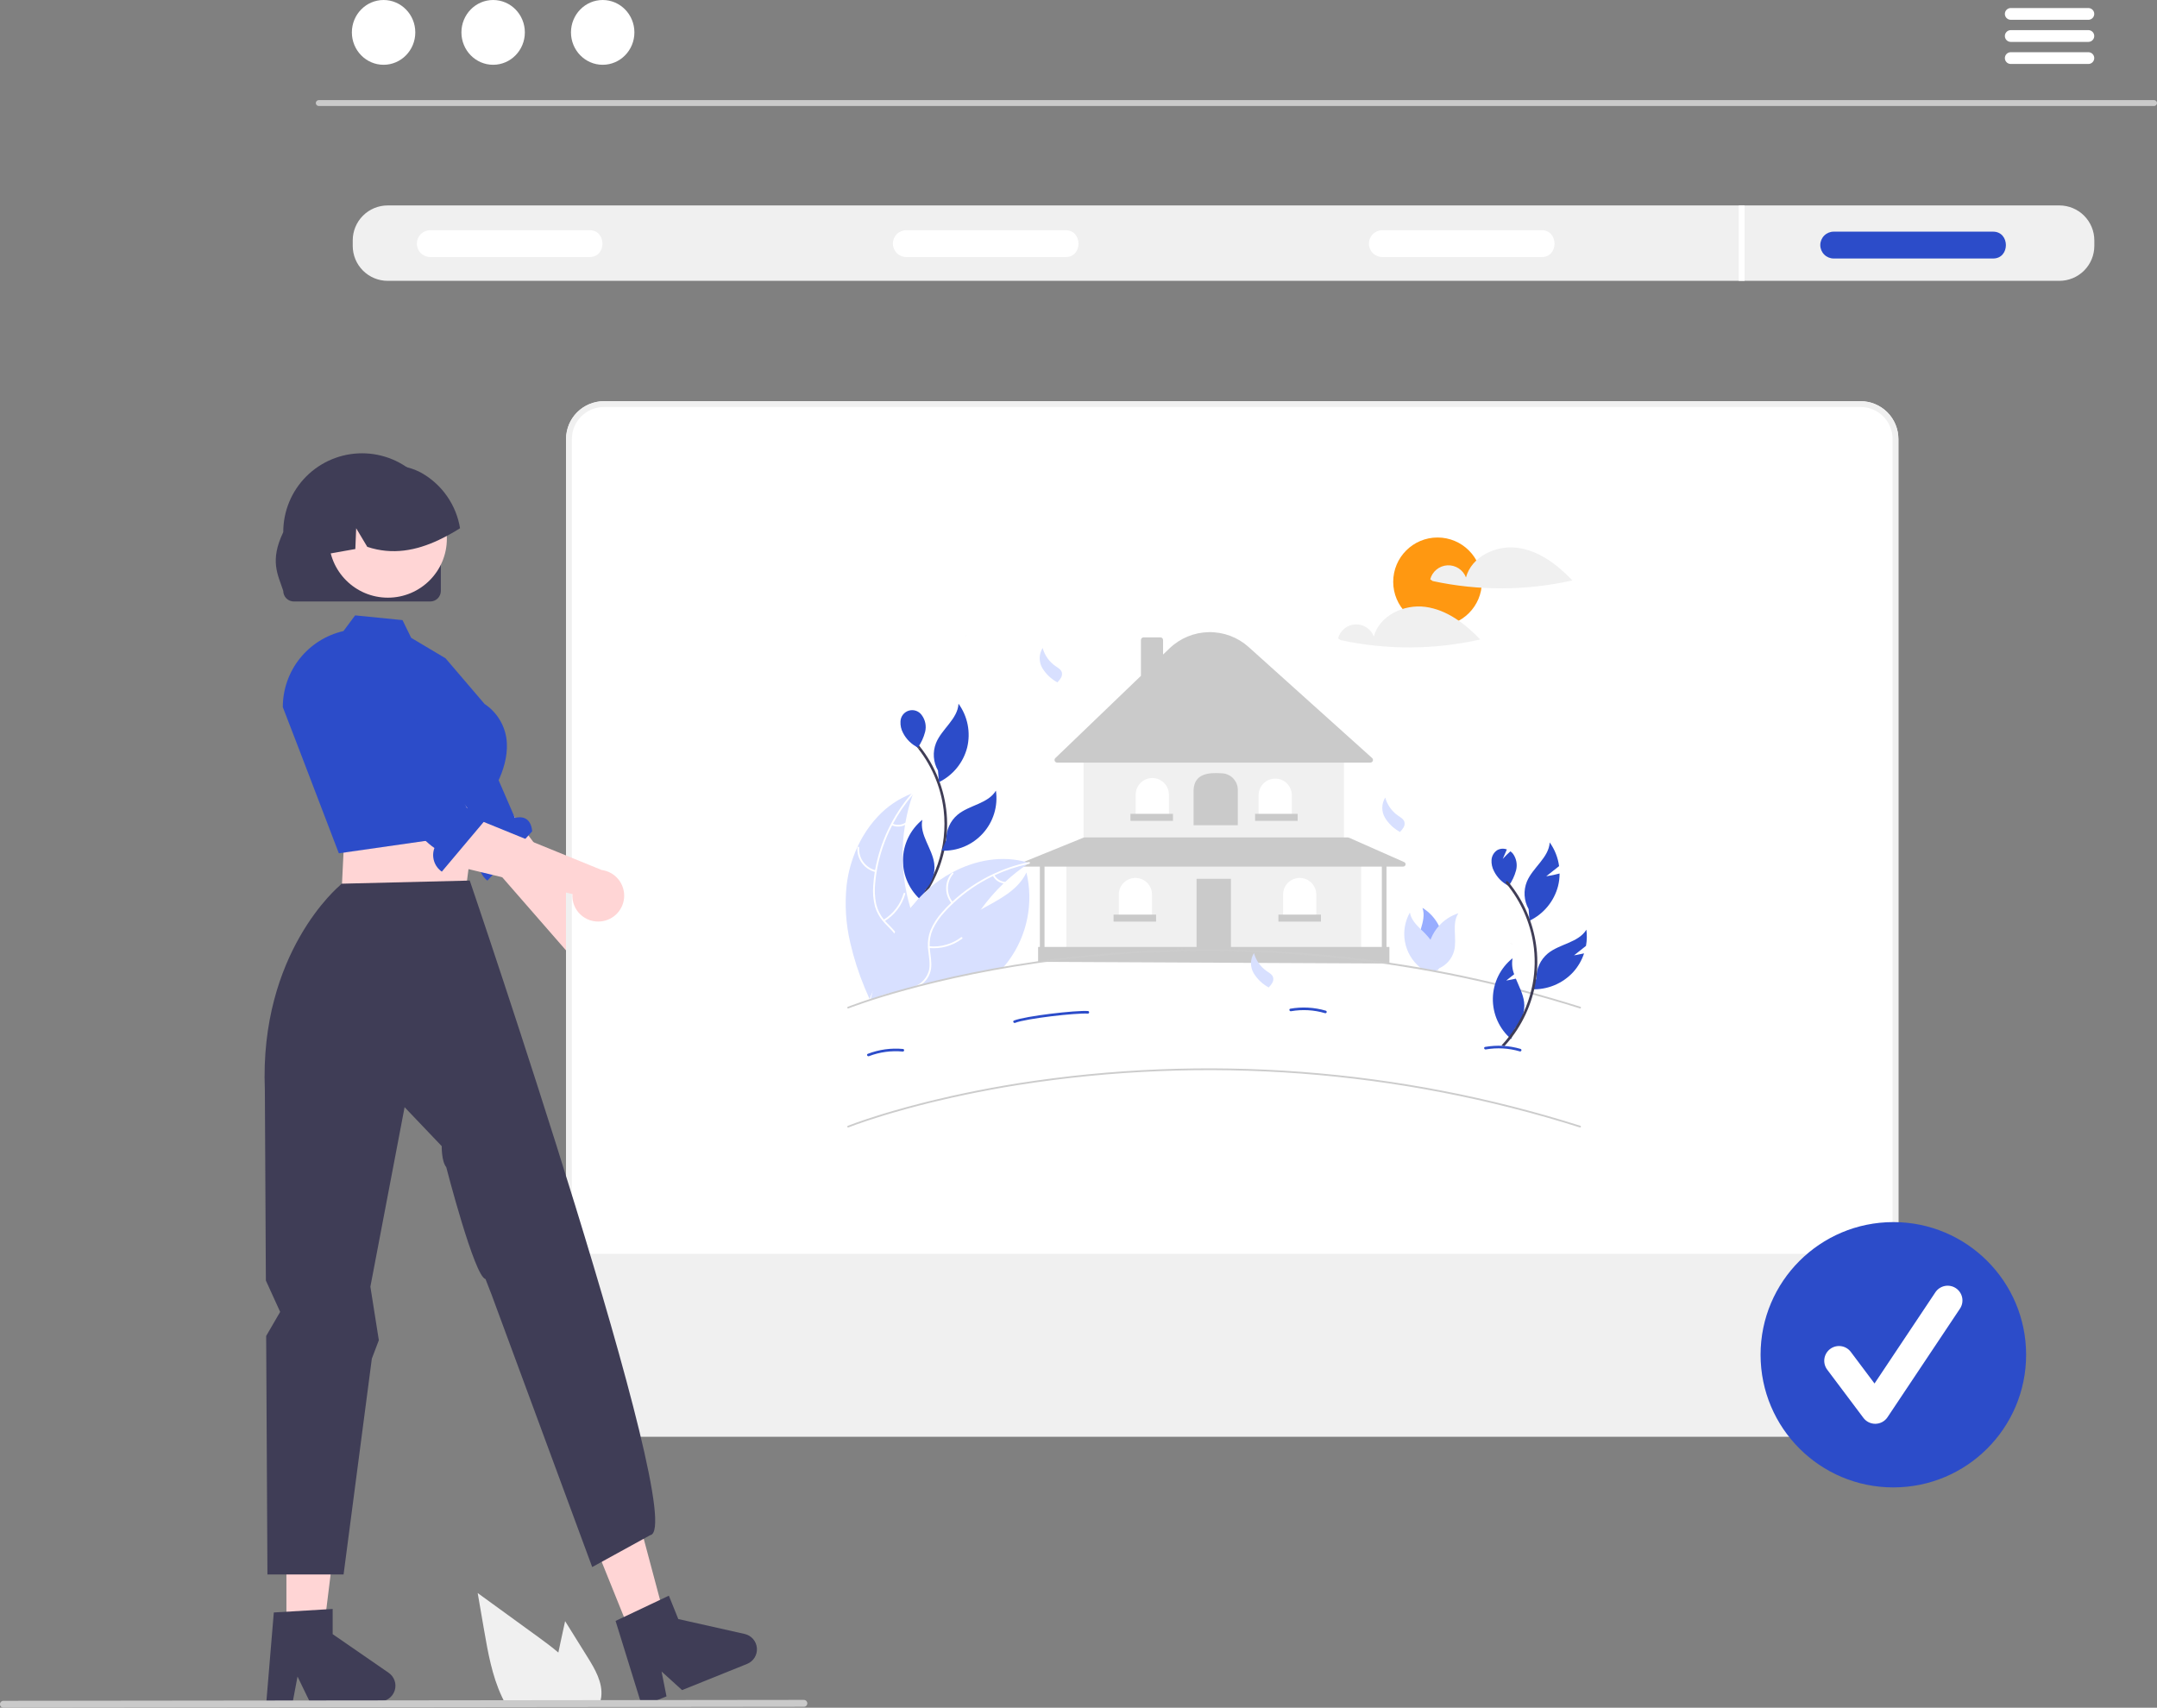 <svg width="639" height="506" viewBox="0 0 639 506" fill="none" xmlns="http://www.w3.org/2000/svg">
<rect x="0" y="0" width="639" height="506" fill="#808080" stroke="none"/>
<g clip-path="url(#clip0_718_7927)">
<path d="M638.146 31.41H94.412C94.183 31.405 93.966 31.311 93.806 31.148C93.647 30.985 93.558 30.766 93.558 30.538C93.558 30.309 93.647 30.09 93.806 29.927C93.966 29.764 94.183 29.67 94.412 29.665H638.146C638.374 29.67 638.591 29.764 638.751 29.927C638.911 30.09 639 30.309 639 30.538C639 30.766 638.911 30.985 638.751 31.148C638.591 31.311 638.374 31.405 638.146 31.41Z" fill="#CACACA"/>
<path d="M113.635 19.195C118.823 19.195 123.029 14.898 123.029 9.598C123.029 4.297 118.823 0 113.635 0C108.446 0 104.24 4.297 104.24 9.598C104.24 14.898 108.446 19.195 113.635 19.195Z" fill="white"/>
<path d="M146.089 19.195C151.278 19.195 155.484 14.898 155.484 9.598C155.484 4.297 151.278 0 146.089 0C140.9 0 136.694 4.297 136.694 9.598C136.694 14.898 140.9 19.195 146.089 19.195Z" fill="white"/>
<path d="M178.543 19.195C183.732 19.195 187.938 14.898 187.938 9.598C187.938 4.297 183.732 0 178.543 0C173.355 0 169.149 4.297 169.149 9.598C169.149 14.898 173.355 19.195 178.543 19.195Z" fill="white"/>
<path d="M618.698 2.379H595.644C595.187 2.388 594.752 2.576 594.432 2.902C594.112 3.228 593.932 3.667 593.932 4.123C593.932 4.58 594.112 5.019 594.432 5.345C594.752 5.671 595.187 5.859 595.644 5.868H618.698C619.155 5.859 619.59 5.671 619.91 5.345C620.23 5.019 620.409 4.58 620.409 4.123C620.409 3.667 620.23 3.228 619.91 2.902C619.59 2.576 619.155 2.388 618.698 2.379Z" fill="white"/>
<path d="M618.698 8.927H595.644C595.187 8.936 594.752 9.124 594.432 9.45C594.112 9.776 593.932 10.214 593.932 10.671C593.932 11.128 594.112 11.566 594.432 11.893C594.752 12.219 595.187 12.407 595.644 12.416H618.698C619.155 12.407 619.59 12.219 619.91 11.893C620.23 11.566 620.409 11.128 620.409 10.671C620.409 10.214 620.23 9.776 619.91 9.45C619.59 9.124 619.155 8.936 618.698 8.927Z" fill="white"/>
<path d="M618.698 15.467H595.644C595.187 15.476 594.752 15.664 594.432 15.99C594.112 16.316 593.932 16.755 593.932 17.211C593.932 17.668 594.112 18.107 594.432 18.433C594.752 18.759 595.187 18.947 595.644 18.956H618.698C619.155 18.947 619.59 18.759 619.91 18.433C620.23 18.107 620.409 17.668 620.409 17.211C620.409 16.755 620.23 16.316 619.91 15.99C619.59 15.664 619.155 15.476 618.698 15.467Z" fill="white"/>
<path d="M610.089 60.871H114.838C112.096 60.875 109.467 61.966 107.528 63.903C105.589 65.841 104.498 68.468 104.494 71.209V72.876C104.498 75.616 105.589 78.243 107.528 80.181C109.467 82.119 112.096 83.21 114.838 83.214H610.089C612.831 83.21 615.46 82.119 617.399 80.181C619.338 78.243 620.429 75.616 620.433 72.876V71.209C620.429 68.468 619.338 65.841 617.399 63.903C615.46 61.966 612.831 60.875 610.089 60.871Z" fill="#F0F0F0"/>
<path d="M174.606 76.167H127.464C126.409 76.165 125.398 75.746 124.653 75C123.907 74.254 123.489 73.243 123.489 72.189C123.489 71.135 123.907 70.124 124.653 69.378C125.398 68.632 126.409 68.212 127.464 68.21H174.606C179.74 68.139 179.791 76.239 174.606 76.167Z" fill="white"/>
<path d="M315.629 76.167H268.487C267.432 76.165 266.421 75.746 265.676 75C264.931 74.254 264.512 73.243 264.512 72.189C264.512 71.135 264.931 70.124 265.676 69.378C266.421 68.632 267.432 68.212 268.487 68.21H315.629C320.763 68.139 320.814 76.239 315.629 76.167Z" fill="white"/>
<path d="M456.653 76.167H409.511C408.456 76.165 407.445 75.746 406.7 75C405.954 74.254 405.536 73.243 405.536 72.189C405.536 71.135 405.954 70.124 406.7 69.378C407.445 68.632 408.456 68.212 409.511 68.21H456.653C461.787 68.139 461.838 76.239 456.653 76.167Z" fill="white"/>
<path d="M590.367 76.597H543.225C542.17 76.595 541.159 76.175 540.414 75.429C539.669 74.683 539.25 73.672 539.25 72.618C539.25 71.564 539.669 70.553 540.414 69.807C541.159 69.061 542.17 68.642 543.225 68.64H590.367C595.501 68.569 595.552 76.669 590.367 76.597Z" fill="#2C4CC9"/>
<path d="M516.815 60.871H515.096V83.214H516.815V60.871Z" fill="white"/>
<path d="M177.603 292.052C176.491 292.132 175.374 291.967 174.331 291.569C173.289 291.171 172.347 290.55 171.571 289.749C170.795 288.947 170.204 287.986 169.84 286.932C169.476 285.878 169.348 284.757 169.465 283.648L123.794 231.276L137.971 222.65L178.406 276.843C180.257 277.162 181.927 278.148 183.099 279.616C184.271 281.083 184.863 282.929 184.765 284.803C184.666 286.678 183.882 288.451 182.562 289.787C181.242 291.123 179.478 291.929 177.603 292.052H177.603Z" fill="#FFD5D5"/>
<path d="M110.123 208.995C110.123 208.995 106.544 210.851 111.903 217.499C116.193 222.822 134.775 248.287 142.476 253.838C141.964 255.066 141.875 256.429 142.224 257.713C142.572 258.996 143.338 260.127 144.401 260.928L157.662 246.322C157.229 241.875 154.244 241.918 152.542 242.35L147.666 231.071L129.696 201.852L112.686 207.608L110.123 208.995Z" fill="#2C4CC9"/>
<path d="M551.185 425.655H178.901C175.93 425.652 173.082 424.471 170.982 422.372C168.881 420.273 167.7 417.427 167.696 414.458V130.073C167.7 127.104 168.881 124.258 170.982 122.159C173.083 120.06 175.931 118.879 178.901 118.876H551.185C554.156 118.879 557.004 120.06 559.105 122.159C561.205 124.258 562.387 127.104 562.39 130.073V414.458C562.387 417.426 561.205 420.273 559.105 422.372C557.004 424.471 554.156 425.652 551.185 425.655Z" fill="white"/>
<path d="M551.185 425.655H178.901C175.93 425.652 173.082 424.471 170.982 422.372C168.881 420.273 167.7 417.427 167.696 414.458V130.073C167.7 127.104 168.881 124.258 170.982 122.159C173.083 120.06 175.931 118.879 178.901 118.876H551.185C554.156 118.879 557.004 120.06 559.105 122.159C561.205 124.258 562.387 127.104 562.39 130.073V414.458C562.387 417.426 561.205 420.273 559.105 422.372C557.004 424.471 554.156 425.652 551.185 425.655ZM178.901 120.595C176.386 120.597 173.976 121.597 172.197 123.374C170.419 125.151 169.419 127.56 169.416 130.073V414.458C169.419 416.971 170.419 419.38 172.197 421.157C173.976 422.934 176.386 423.934 178.901 423.936H551.185C553.7 423.934 556.111 422.934 557.889 421.157C559.667 419.38 560.667 416.971 560.67 414.458V130.073C560.667 127.56 559.667 125.151 557.889 123.374C556.111 121.597 553.7 120.597 551.185 120.595H178.901Z" fill="#F0F0F0"/>
<path d="M286.35 188.257L285.42 189.012C285.734 188.748 286.061 188.5 286.397 188.265L286.35 188.257Z" fill="#F2F2F2"/>
<path d="M298.822 284.637C298.251 285.407 297.644 286.15 297.001 286.861C291.404 287.806 286.212 288.827 281.456 289.866C280.08 290.165 278.743 290.467 277.443 290.769L277.473 290.676C277.038 287.31 277.52 283.89 278.869 280.775C278.952 280.584 279.038 280.393 279.127 280.204C280.012 278.302 281.216 276.564 282.685 275.065C285.039 272.851 287.695 270.98 290.574 269.509C295.93 266.528 301.513 263.894 304.077 258.521C305.143 262.995 305.225 267.647 304.317 272.156C303.41 276.664 301.535 280.923 298.822 284.637Z" fill="#D8E0FF"/>
<path d="M403.231 255.042H315.906V280.929H403.231V255.042Z" fill="#F0F0F0"/>
<path d="M364.66 260.392H354.478V280.928H364.66V260.392Z" fill="#CACACA"/>
<path d="M398.14 224.496H320.997V248.312H398.14V224.496Z" fill="#F0F0F0"/>
<path d="M405.961 225.962H313.176C313.021 225.962 312.87 225.916 312.742 225.829C312.613 225.743 312.514 225.62 312.456 225.476C312.398 225.332 312.385 225.174 312.417 225.023C312.45 224.872 312.527 224.733 312.638 224.626L337.996 200.251V189.635C337.997 189.429 338.078 189.231 338.224 189.086C338.37 188.94 338.567 188.858 338.773 188.858H343.778C343.984 188.858 344.181 188.94 344.327 189.086C344.472 189.231 344.554 189.429 344.554 189.635V193.948L346.47 192.107C349.604 189.094 353.762 187.379 358.109 187.307C362.456 187.235 366.669 188.81 369.902 191.717L406.48 224.608C406.597 224.713 406.679 224.851 406.716 225.004C406.753 225.157 406.742 225.317 406.686 225.464C406.63 225.61 406.53 225.737 406.401 225.826C406.271 225.915 406.118 225.962 405.961 225.962V225.962Z" fill="#CACACA"/>
<path d="M341.361 230.536C342.007 230.536 342.647 230.663 343.244 230.911C343.84 231.158 344.383 231.52 344.839 231.977C345.296 232.433 345.658 232.976 345.905 233.572C346.153 234.169 346.28 234.809 346.28 235.455V242.099H336.443V235.455C336.443 234.809 336.57 234.169 336.817 233.572C337.064 232.976 337.427 232.433 337.883 231.977C338.34 231.52 338.882 231.158 339.479 230.911C340.076 230.663 340.715 230.536 341.361 230.536Z" fill="white"/>
<path d="M359.569 230.623C360.873 230.623 362.124 231.141 363.047 232.064C363.969 232.986 364.487 234.237 364.487 235.542V242.186H354.65V235.542C354.65 234.237 355.168 232.986 356.091 232.064C357.013 231.141 358.264 230.623 359.569 230.623Z" fill="white"/>
<path d="M377.776 230.708C379.08 230.708 380.331 231.226 381.254 232.149C382.176 233.071 382.694 234.322 382.694 235.627V242.271H372.857V235.627C372.857 234.322 373.375 233.071 374.298 232.149C375.22 231.226 376.471 230.708 377.776 230.708Z" fill="white"/>
<path d="M385.024 260.133C386.328 260.133 387.579 260.651 388.502 261.573C389.424 262.496 389.942 263.747 389.942 265.051V271.696H380.105V265.051C380.105 263.747 380.624 262.496 381.546 261.573C382.468 260.651 383.719 260.133 385.024 260.133Z" fill="white"/>
<path d="M336.357 260.133C337.661 260.133 338.912 260.651 339.835 261.573C340.757 262.496 341.275 263.747 341.275 265.051V271.696H331.438V265.051C331.438 264.405 331.565 263.766 331.813 263.169C332.06 262.572 332.422 262.03 332.879 261.573C333.335 261.117 333.878 260.754 334.474 260.507C335.071 260.26 335.711 260.133 336.357 260.133Z" fill="white"/>
<path d="M415.989 255.447L399.608 248.199C399.52 248.16 399.425 248.14 399.328 248.14H321.258C321.169 248.14 321.081 248.157 320.998 248.19L303.168 255.439C303.019 255.499 302.896 255.609 302.82 255.75C302.744 255.891 302.719 256.054 302.75 256.211C302.781 256.368 302.865 256.509 302.989 256.611C303.112 256.713 303.267 256.769 303.427 256.769H308.054V280.584H307.536V285L411.601 285.5V280.584H410.738V256.769H415.71C415.868 256.769 416.021 256.714 416.144 256.614C416.267 256.515 416.352 256.376 416.385 256.221C416.418 256.066 416.396 255.905 416.324 255.764C416.252 255.623 416.134 255.511 415.989 255.447ZM409.358 280.584H309.434V256.769H409.358V280.584Z" fill="#CACACA"/>
<path d="M347.488 241.148H334.89V243.219H347.488V241.148Z" fill="#CACACA"/>
<path d="M384.42 241.148H371.822V243.219H384.42V241.148Z" fill="#CACACA"/>
<path d="M391.323 271.005H378.725V273.076H391.323V271.005Z" fill="#CACACA"/>
<path d="M342.483 271.005H329.885V273.076H342.483V271.005Z" fill="#CACACA"/>
<path d="M366.693 244.52H353.595V234.041C353.836 229.253 357.929 228.866 361.775 229.123C362.421 229.123 363.06 229.25 363.657 229.498C364.254 229.745 364.796 230.107 365.253 230.564C365.709 231.02 366.072 231.563 366.319 232.159C366.566 232.756 366.693 233.396 366.693 234.041V244.52Z" fill="#CACACA"/>
<path d="M269.771 270.315C272.281 267.796 274.413 264.927 276.1 261.798C277.782 258.684 279.016 255.349 279.765 251.891C280.525 248.381 280.756 244.778 280.451 241.2C279.82 233.913 277.066 226.971 272.529 221.232C272.252 220.883 271.969 220.539 271.679 220.201C271.355 219.823 270.816 220.376 271.137 220.752C275.763 226.202 278.689 232.889 279.552 239.984C280.179 245.406 279.575 250.9 277.787 256.057C275.998 261.214 273.07 265.902 269.22 269.774C268.869 270.126 269.42 270.668 269.771 270.315Z" fill="#3F3D56"/>
<path d="M272.846 221.886C272.533 221.771 272.225 221.64 271.925 221.493C271.91 221.517 271.896 221.54 271.881 221.564L272.846 221.886Z" fill="#E6E6E6"/>
<path d="M273.104 211.951C272.694 211.341 272.1 210.877 271.408 210.626C270.716 210.375 269.963 210.352 269.257 210.558C268.55 210.764 267.928 211.19 267.48 211.773C267.032 212.357 266.782 213.068 266.765 213.803C266.701 214.968 266.961 216.129 267.518 217.156C268.477 219.041 270.024 220.563 271.925 221.493C272.903 220.094 273.624 218.532 274.055 216.88C274.268 216.039 274.294 215.162 274.129 214.31C273.965 213.458 273.615 212.653 273.104 211.951Z" fill="#2C4CC9"/>
<path d="M286.518 221.492C287.055 219.272 287.104 216.961 286.661 214.72C286.219 212.479 285.296 210.361 283.955 208.511C283.72 213.041 278.996 215.964 277.292 220.169C276.771 221.485 276.552 222.901 276.653 224.312C276.754 225.724 277.171 227.094 277.874 228.323L278.164 231.757C280.216 230.751 282.025 229.312 283.468 227.54C284.91 225.768 285.951 223.704 286.518 221.492Z" fill="#2C4CC9"/>
<path d="M295.035 234.271C292.693 238.158 287.148 238.513 283.664 241.421C282.584 242.336 281.724 243.483 281.148 244.775C280.572 246.068 280.294 247.473 280.335 248.888L278.973 252.054C281.259 252.148 283.538 251.737 285.648 250.852C287.758 249.966 289.646 248.627 291.18 246.929C292.713 245.232 293.853 243.218 294.52 241.03C295.186 238.842 295.362 236.535 295.035 234.271Z" fill="#2C4CC9"/>
<path d="M273.238 242.909C271.464 244.354 270.03 246.171 269.038 248.232C268.046 250.292 267.521 252.546 267.499 254.833C267.477 257.12 267.96 259.383 268.912 261.462C269.865 263.542 271.264 265.386 273.01 266.864L274.152 263.612C275.141 262.599 275.889 261.377 276.341 260.036C276.792 258.695 276.936 257.269 276.762 255.865C276.168 251.367 272.328 247.354 273.238 242.909Z" fill="#2C4CC9"/>
<path d="M273.495 286.807C272.428 289.577 270.371 291.854 267.722 293.197C267.586 293.273 267.45 293.346 267.314 293.417C267.201 293.477 267.086 293.535 266.97 293.59C266.039 293.798 265.101 293.976 264.167 294.174L264.16 294.177C262.767 294.569 261.453 294.952 260.218 295.324C259.524 295.531 258.854 295.734 258.212 295.935C258.127 295.959 258.045 295.986 257.96 296.012C257.849 296.047 257.741 296.081 257.633 296.113C257.631 296.108 257.628 296.105 257.628 296.1V296.095C257.132 294.987 256.652 293.876 256.191 292.748C254.376 288.406 252.935 283.918 251.884 279.332C250.574 273.762 250.21 268.012 250.807 262.321C251.267 258.401 252.341 254.578 253.991 250.992C254.229 250.481 254.478 249.975 254.739 249.475C254.817 249.318 254.898 249.162 254.985 249.007V249.005C254.992 248.989 255.002 248.974 255.012 248.956L255.05 248.886V248.883C255.276 248.464 255.512 248.051 255.756 247.644C256.97 245.595 258.406 243.684 260.039 241.948C262.799 238.965 266.206 236.653 269.999 235.191H270.002C270.184 235.12 270.369 235.054 270.554 234.988C270.483 235.187 270.413 235.383 270.345 235.582C269.419 238.254 268.708 240.995 268.219 243.78C268.182 243.994 268.145 244.21 268.111 244.427C267.012 251.146 267.172 258.01 268.581 264.67C268.584 264.688 268.589 264.706 268.592 264.724C268.905 266.199 269.282 267.658 269.723 269.101C269.734 269.142 269.744 269.18 269.757 269.222C269.842 269.501 269.932 269.781 270.022 270.058C270.284 270.867 270.566 271.67 270.869 272.466C272.633 277.113 275.078 282.096 273.495 286.807Z" fill="#D8E0FF"/>
<path d="M270.666 235.209C270.557 235.333 270.449 235.458 270.345 235.582C268.099 238.197 266.149 241.053 264.53 244.096C264.449 244.249 264.368 244.404 264.29 244.559C262.079 248.808 260.541 253.373 259.73 258.093V258.098C259.723 258.142 259.715 258.186 259.708 258.232L259.708 258.237C259.521 259.34 259.379 260.453 259.28 261.566C259.042 263.664 259.137 265.786 259.562 267.855C259.957 269.549 260.743 271.127 261.856 272.464C261.963 272.599 262.075 272.732 262.192 272.865C262.283 272.97 262.376 273.075 262.473 273.177C263.369 274.145 264.358 275.058 265.196 276.088C265.579 276.553 265.921 277.051 266.216 277.575C266.683 278.453 266.96 279.42 267.027 280.412C267.095 281.405 266.951 282.4 266.606 283.333C265.691 285.612 264.326 287.685 262.593 289.426C260.85 291.383 259.012 293.391 258.211 295.936C258.127 295.959 258.044 295.986 257.96 296.012C257.849 296.047 257.741 296.081 257.633 296.113C257.66 296.177 257.689 296.241 257.717 296.305C257.688 296.283 257.664 296.255 257.648 296.222C257.632 296.189 257.625 296.152 257.626 296.116C257.625 296.11 257.626 296.105 257.628 296.1V296.095C257.628 296.077 257.63 296.058 257.635 296.041C257.836 295.335 258.11 294.652 258.453 294.003C258.453 293.998 258.453 293.998 258.456 293.995C260.286 290.521 263.756 288.064 265.54 284.523C266.086 283.58 266.409 282.524 266.484 281.436C266.559 280.349 266.384 279.259 265.972 278.249C265.688 277.656 265.338 277.098 264.927 276.585C264.125 275.557 263.144 274.654 262.258 273.711C262.037 273.479 261.827 273.241 261.624 272.998C260.517 271.726 259.697 270.231 259.218 268.614C258.689 266.574 258.512 264.459 258.694 262.359C258.778 261.017 258.934 259.675 259.152 258.342C259.179 258.169 259.209 257.999 259.241 257.826V257.824C260.741 249.455 264.456 241.641 269.999 235.191H270.002C270.104 235.067 270.211 234.942 270.318 234.82C270.54 234.569 270.888 234.96 270.666 235.209Z" fill="white"/>
<path d="M259.394 258.404C257.776 258.026 256.345 257.085 255.357 255.75C254.369 254.415 253.889 252.772 254.001 251.115C254.006 251.048 254.037 250.985 254.088 250.94C254.138 250.895 254.205 250.871 254.272 250.874C254.34 250.877 254.404 250.906 254.451 250.955C254.498 251.004 254.523 251.069 254.523 251.137C254.416 252.68 254.864 254.21 255.786 255.451C256.709 256.692 258.045 257.563 259.554 257.907C259.881 257.982 259.72 258.479 259.394 258.404Z" fill="white"/>
<path d="M261.718 272.548C264.619 270.784 266.749 267.992 267.682 264.728C267.774 264.404 268.272 264.564 268.18 264.887C267.202 268.282 264.98 271.183 261.957 273.013C261.668 273.187 261.431 272.722 261.718 272.548V272.548Z" fill="white"/>
<path d="M264.382 244.034C264.977 244.311 265.632 244.435 266.288 244.397C266.944 244.358 267.579 244.157 268.138 243.812C268.424 243.634 268.661 244.1 268.377 244.277C267.758 244.655 267.056 244.876 266.331 244.92C265.607 244.965 264.883 244.831 264.222 244.531C264.158 244.508 264.104 244.462 264.073 244.401C264.041 244.34 264.034 244.269 264.053 244.203C264.075 244.137 264.121 244.083 264.183 244.051C264.244 244.019 264.316 244.013 264.382 244.034Z" fill="white"/>
<path d="M304.932 255.703C304.755 255.818 304.584 255.935 304.407 256.053L304.404 256.055C302.056 257.627 299.838 259.387 297.775 261.318L297.772 261.32C297.608 261.468 297.447 261.619 297.289 261.769C292.379 266.465 288.379 272.028 285.492 278.177L285.47 278.223C284.324 280.679 283.366 283.219 282.604 285.82C282.219 287.138 281.859 288.511 281.456 289.865C280.08 290.165 278.743 290.466 277.443 290.769C275.792 291.151 274.203 291.534 272.674 291.918C272.011 292.08 271.36 292.245 270.721 292.41C269.514 292.931 268.258 293.326 266.97 293.59C266.039 293.798 265.101 293.976 264.167 294.174L264.16 294.177C262.767 294.569 261.453 294.952 260.218 295.324C259.524 295.531 258.854 295.734 258.211 295.935C258.127 295.959 258.045 295.986 257.96 296.012C258.119 295.344 258.281 294.671 258.453 294.003C258.453 293.998 258.453 293.998 258.455 293.995C259.916 287.956 262.089 282.112 264.927 276.585C265.014 276.419 265.1 276.251 265.196 276.088C266.367 273.911 267.694 271.822 269.167 269.836C269.346 269.59 269.532 269.347 269.72 269.103L269.723 269.101C270.513 268.085 271.347 267.101 272.225 266.148C272.378 265.979 272.536 265.811 272.695 265.645C272.771 265.564 272.851 265.484 272.93 265.403C273.226 265.097 273.53 264.794 273.839 264.5C274.325 264.033 274.826 263.578 275.337 263.136C277.393 261.369 279.634 259.829 282.022 258.543C282.037 258.535 282.055 258.524 282.07 258.517C288.96 254.82 296.956 253.363 304.364 255.53C304.555 255.588 304.741 255.643 304.932 255.703Z" fill="#D8E0FF"/>
<path d="M260.218 295.324C261.492 294.817 262.812 294.433 264.16 294.177C262.767 294.569 261.453 294.952 260.218 295.324Z" fill="white"/>
<path d="M304.89 255.948C304.728 255.981 304.566 256.015 304.407 256.053C301.038 256.791 297.76 257.898 294.634 259.354C294.475 259.428 294.318 259.501 294.164 259.577C289.84 261.641 285.862 264.361 282.37 267.642L282.368 267.644C282.333 267.673 282.301 267.705 282.271 267.738L282.268 267.74C281.455 268.506 280.672 269.307 279.918 270.141C278.465 271.673 277.262 273.425 276.353 275.331C275.65 276.922 275.327 278.655 275.409 280.392C275.415 280.565 275.425 280.739 275.439 280.914C275.448 281.053 275.459 281.192 275.473 281.334C275.667 283.242 276.085 285.174 275.81 287.097C275.655 288.075 275.295 289.01 274.755 289.841C274.215 290.671 273.506 291.379 272.674 291.918C272.011 292.081 271.36 292.245 270.721 292.411C270.844 292.358 270.964 292.3 271.085 292.24C272.089 291.815 272.983 291.166 273.698 290.343C274.413 289.52 274.931 288.544 275.21 287.49C275.622 285.554 275.191 283.563 274.979 281.631C274.945 281.32 274.919 281.014 274.904 280.708C274.902 280.694 274.901 280.68 274.901 280.667C274.785 278.989 275.031 277.306 275.622 275.731C276.43 273.785 277.563 271.989 278.973 270.422C279.85 269.4 280.782 268.422 281.759 267.492C281.884 267.368 282.012 267.248 282.139 267.131C285.71 263.827 289.764 261.087 294.162 259.006C297.42 257.465 300.843 256.299 304.364 255.531C304.523 255.496 304.685 255.461 304.845 255.429C305.174 255.362 305.217 255.881 304.89 255.948Z" fill="white"/>
<path d="M281.914 267.685C280.85 266.41 280.275 264.798 280.29 263.138C280.306 261.477 280.911 259.876 281.999 258.621C282.22 258.368 282.624 258.699 282.403 258.953C281.388 260.12 280.824 261.611 280.813 263.157C280.801 264.703 281.343 266.203 282.341 267.385C282.558 267.642 282.129 267.941 281.914 267.685Z" fill="white"/>
<path d="M275.248 280.377C278.628 280.714 282.011 279.766 284.722 277.721C284.99 277.518 285.291 277.945 285.023 278.148C282.198 280.271 278.675 281.25 275.159 280.892C274.824 280.857 274.915 280.343 275.248 280.377Z" fill="white"/>
<path d="M294.554 259.214C294.863 259.793 295.311 260.286 295.858 260.65C296.404 261.013 297.033 261.236 297.687 261.296C298.022 261.326 297.931 261.841 297.598 261.811C296.876 261.74 296.182 261.494 295.577 261.094C294.972 260.694 294.474 260.151 294.127 259.515C294.089 259.457 294.075 259.388 294.087 259.32C294.098 259.253 294.135 259.192 294.19 259.151C294.247 259.111 294.317 259.096 294.385 259.107C294.453 259.119 294.514 259.157 294.554 259.214H294.554Z" fill="white"/>
<path d="M425.545 287.126C425.469 287.246 425.391 287.362 425.31 287.477C425.118 287.456 424.928 287.437 424.738 287.417C424.405 287.383 424.074 287.348 423.742 287.314C423.701 287.311 423.66 287.305 423.619 287.302L423.413 286.903L423.03 286.16C422.098 285.44 421.341 284.519 420.814 283.466C420.287 282.414 420.005 281.256 419.987 280.079C420.062 278.467 420.37 276.874 420.9 275.35C421.529 273.191 422.13 271.063 421.399 269C423.496 270.287 425.188 272.138 426.281 274.342C426.886 275.543 427.297 276.833 427.499 278.163C427.945 281.288 427.251 284.469 425.545 287.126Z" fill="#98ADFF"/>
<path d="M430.782 281.696C430.486 282.835 429.936 283.893 429.175 284.791C428.414 285.689 427.46 286.404 426.384 286.884L426.119 287.189L425.821 287.533C425.651 287.514 425.48 287.495 425.31 287.476C425.118 287.456 424.928 287.437 424.738 287.416C424.406 287.382 424.074 287.348 423.743 287.314C423.695 287.185 423.652 287.055 423.611 286.923C422.736 284.159 422.796 281.184 423.784 278.457C423.832 278.322 423.883 278.188 423.938 278.057C424.5 276.693 425.293 275.437 426.282 274.341C427.832 272.604 429.82 271.312 432.038 270.601C429.97 273.756 431.704 278.038 430.782 281.696Z" fill="#D8E0FF"/>
<path d="M424.724 287.038L424.738 287.417C424.405 287.382 424.074 287.348 423.743 287.314C423.701 287.311 423.66 287.305 423.619 287.302C422.805 287.22 421.996 287.143 421.19 287.071C421.01 286.936 420.832 286.795 420.659 286.646C418.333 284.716 416.759 282.03 416.212 279.058C415.666 276.087 416.182 273.017 417.669 270.387C418.02 272.397 419.41 273.884 420.9 275.35C421.946 276.304 422.91 277.343 423.784 278.457C423.989 278.74 424.177 279.035 424.347 279.341C424.91 280.375 425.233 281.522 425.292 282.697C425.351 283.872 425.146 285.046 424.69 286.131L424.724 287.038Z" fill="#D8E0FF"/>
<path d="M308.877 192C309.482 194.195 310.844 196.106 312.723 197.395C313.449 197.889 314.309 198.363 314.557 199.205C314.688 199.742 314.607 200.309 314.332 200.788C314.057 201.261 313.723 201.698 313.338 202.086L313.302 202.218C311.442 201.229 309.882 199.758 308.789 197.957C308.258 197.051 307.985 196.017 308.001 194.966C308.016 193.916 308.319 192.89 308.877 192" fill="#D8E0FF"/>
<path d="M410.283 242.28C409.752 241.373 409.479 240.339 409.494 239.289C409.51 238.238 409.813 237.212 410.371 236.322C410.975 238.518 412.338 240.429 414.217 241.717C414.943 242.211 415.802 242.685 416.051 243.528C416.181 244.064 416.101 244.631 415.826 245.11C415.551 245.584 415.217 246.02 414.831 246.408L414.796 246.54C412.935 245.552 411.376 244.08 410.283 242.28Z" fill="#D8E0FF"/>
<path d="M371.391 288.353C370.859 287.447 370.587 286.412 370.602 285.362C370.618 284.312 370.921 283.286 371.479 282.396C372.083 284.591 373.446 286.502 375.324 287.79C376.051 288.284 376.91 288.758 377.159 289.601C377.289 290.138 377.209 290.704 376.934 291.184C376.659 291.657 376.325 292.093 375.939 292.481L375.904 292.613C374.043 291.625 372.484 290.153 371.391 288.353Z" fill="#D8E0FF"/>
<path d="M425.866 185.518C433.12 185.518 439.001 179.641 439.001 172.391C439.001 165.141 433.12 159.264 425.866 159.264C418.611 159.264 412.73 165.141 412.73 172.391C412.73 179.641 418.611 185.518 425.866 185.518Z" fill="#FF9811"/>
<path d="M449.571 162.319C443.204 161.459 435.936 164.898 434.286 171.102C433.871 169.999 433.115 169.057 432.128 168.411C431.141 167.765 429.974 167.45 428.796 167.51C427.618 167.571 426.49 168.004 425.574 168.747C424.658 169.49 424.003 170.505 423.702 171.645L424.431 172.167C438.074 175.115 452.196 175.051 465.811 171.98C461.383 167.329 455.937 163.179 449.571 162.319Z" fill="#F0F0F0"/>
<path d="M422.269 179.822C415.903 178.962 408.635 182.401 406.985 188.605C406.569 187.502 405.813 186.56 404.826 185.914C403.839 185.268 402.672 184.953 401.494 185.013C400.316 185.074 399.188 185.507 398.272 186.25C397.357 186.993 396.701 188.008 396.4 189.148L397.129 189.67C410.772 192.618 424.894 192.554 438.509 189.483C434.081 184.832 428.635 180.682 422.269 179.822Z" fill="#F0F0F0"/>
<path d="M448.388 279.887C448.075 279.77 447.769 279.637 447.47 279.487C447.455 279.511 447.441 279.534 447.426 279.557L448.388 279.887Z" fill="#E6E6E6"/>
<path d="M468.343 298.634C468.327 298.687 468.295 298.733 468.251 298.765C468.207 298.798 468.153 298.815 468.098 298.814C468.072 298.814 468.046 298.81 468.021 298.801C445.109 291.563 421.537 286.607 397.649 284.007C397.395 283.978 397.137 283.95 396.882 283.922C396.593 283.891 396.308 283.862 396.022 283.832C395.522 283.78 395.023 283.729 394.525 283.677C394.463 283.672 394.402 283.664 394.34 283.659C393.116 283.536 391.899 283.42 390.688 283.312C370.475 281.489 350.146 281.348 329.91 282.889C328.318 283.013 326.756 283.144 325.223 283.283C324.635 283.335 324.051 283.389 323.474 283.445C322.995 283.489 322.52 283.535 322.049 283.582L321.967 283.59C321.444 283.644 320.926 283.695 320.411 283.749C318.307 283.968 316.262 284.2 314.276 284.444C275.69 289.172 251.593 298.701 251.353 298.796C251.29 298.821 251.219 298.82 251.156 298.793C251.094 298.766 251.045 298.715 251.019 298.652C250.994 298.588 250.995 298.518 251.022 298.455C251.049 298.393 251.099 298.343 251.163 298.318C251.402 298.222 275.549 288.673 314.194 283.937C316.128 283.7 318.066 283.478 320.009 283.27C320.643 283.203 321.274 283.139 321.908 283.075C321.957 283.07 322.006 283.067 322.052 283.062C322.588 283.008 323.121 282.956 323.656 282.905C324.414 282.833 325.168 282.763 325.926 282.696C327.672 282.539 329.421 282.396 331.172 282.267C348.456 280.987 365.81 280.944 383.1 282.138C385.364 282.295 387.627 282.473 389.889 282.673C391.27 282.792 392.65 282.923 394.031 283.059C394.129 283.07 394.226 283.08 394.327 283.09C394.886 283.144 395.442 283.203 396.001 283.263C396.413 283.304 396.823 283.348 397.235 283.394C397.523 283.425 397.812 283.456 398.098 283.489C421.885 286.131 445.357 291.096 468.176 298.312C468.208 298.322 468.238 298.338 468.264 298.36C468.29 298.381 468.312 298.408 468.327 298.438C468.343 298.468 468.352 298.501 468.355 298.535C468.358 298.568 468.354 298.602 468.343 298.634Z" fill="#CCCCCC"/>
<path d="M468.098 334.077C468.072 334.077 468.046 334.073 468.021 334.065C414.251 317.034 357.255 312.735 301.536 321.508C296.316 322.345 291.082 323.311 285.979 324.381C284.676 324.654 283.324 324.946 281.961 325.25C280.334 325.612 278.728 325.985 277.188 326.358C276.523 326.516 275.871 326.674 275.232 326.834C274.264 327.073 273.282 327.322 272.229 327.595C271.052 327.899 269.857 328.217 268.675 328.541L268.662 328.544L268.662 328.545C267.327 328.909 265.999 329.284 264.715 329.658C264.02 329.858 263.349 330.056 262.707 330.252C262.635 330.271 262.571 330.29 262.507 330.31L262.369 330.352C262.289 330.376 262.21 330.4 262.131 330.423L262.126 330.424L262.126 330.425L261.917 330.49C261.667 330.565 261.424 330.639 261.185 330.712C254.863 332.66 251.388 334.045 251.353 334.059C251.322 334.071 251.288 334.077 251.255 334.077C251.221 334.077 251.187 334.07 251.156 334.056C251.125 334.043 251.097 334.024 251.073 334C251.05 333.975 251.031 333.947 251.018 333.915C251.006 333.884 251 333.851 251 333.817C251 333.783 251.007 333.75 251.021 333.719C251.034 333.687 251.053 333.659 251.078 333.636C251.102 333.612 251.13 333.593 251.162 333.581C251.196 333.567 254.689 332.175 261.034 330.22C261.274 330.146 261.517 330.073 261.767 329.997L261.962 329.937L261.982 329.93C262.06 329.908 262.139 329.884 262.219 329.86L262.357 329.818C262.426 329.797 262.494 329.776 262.563 329.757C263.202 329.563 263.875 329.365 264.572 329.163C265.856 328.789 267.185 328.414 268.521 328.049L268.534 328.046V328.045C269.72 327.72 270.92 327.401 272.1 327.097C273.154 326.823 274.139 326.574 275.108 326.335C275.75 326.175 276.403 326.016 277.068 325.858C278.61 325.484 280.219 325.111 281.849 324.748C283.214 324.443 284.568 324.15 285.873 323.877C290.984 322.806 296.226 321.838 301.455 321C357.252 312.214 414.33 316.519 468.176 333.575C468.234 333.593 468.285 333.632 468.317 333.684C468.349 333.736 468.362 333.798 468.353 333.859C468.343 333.92 468.313 333.975 468.266 334.015C468.219 334.055 468.16 334.077 468.098 334.077H468.098Z" fill="#CCCCCC"/>
<path d="M300.738 303.08C303.896 301.792 318.861 300.089 322.261 300.341C322.361 300.343 322.458 300.306 322.532 300.238C322.605 300.17 322.649 300.076 322.655 299.976C322.66 299.876 322.627 299.778 322.561 299.702C322.496 299.626 322.404 299.578 322.304 299.569C318.761 299.307 303.668 301.055 300.38 302.396C299.92 302.583 300.28 303.267 300.738 303.08L300.738 303.08Z" fill="#2C4CC9"/>
<path d="M257.423 312.945C260.613 311.725 264.043 311.259 267.444 311.583C267.544 311.587 267.642 311.552 267.717 311.485C267.792 311.419 267.838 311.326 267.845 311.226C267.853 311.126 267.822 311.027 267.758 310.95C267.694 310.873 267.602 310.823 267.503 310.812C263.963 310.482 260.395 310.976 257.078 312.254C256.615 312.432 256.961 313.123 257.423 312.945Z" fill="#2C4CC9"/>
<path d="M382.457 299.629C385.823 299.042 389.279 299.242 392.555 300.211C392.652 300.234 392.755 300.219 392.841 300.168C392.927 300.117 392.99 300.035 393.017 299.938C393.044 299.841 393.032 299.738 392.984 299.65C392.936 299.562 392.856 299.497 392.76 299.467C389.349 298.465 385.753 298.265 382.252 298.884C381.763 298.97 381.97 299.714 382.457 299.629Z" fill="#2C4CC9"/>
<path d="M458.061 259.647L461.874 256.631C461.532 254.102 460.577 251.695 459.093 249.618C458.82 254.147 454.072 257.03 452.333 261.221C451.801 262.532 451.571 263.946 451.66 265.358C451.749 266.771 452.154 268.145 452.847 269.379L453.108 272.815C455.169 271.826 456.99 270.403 458.447 268.643C459.904 266.883 460.962 264.828 461.548 262.62C461.864 261.378 462.022 260.101 462.02 258.82C460.101 259.335 458.061 259.647 458.061 259.647Z" fill="#2C4CC9"/>
<path d="M449.062 289.983C447.541 290.331 446.213 290.534 446.213 290.534L448.566 288.673C447.972 287.165 447.807 285.523 448.089 283.927C446.303 285.356 444.854 287.162 443.845 289.214C442.836 291.267 442.292 293.516 442.251 295.802C442.21 298.089 442.674 300.356 443.609 302.443C444.544 304.53 445.928 306.386 447.662 307.879L448.831 304.636C449.828 303.632 450.586 302.416 451.049 301.079C451.512 299.741 451.668 298.317 451.505 296.912C451.209 294.515 449.992 292.248 449.062 289.983Z" fill="#2C4CC9"/>
<path d="M447.452 252.249C446.651 252.953 445.893 253.704 445.183 254.499L446.398 251.697C445.942 251.522 445.453 251.448 444.965 251.48C444.478 251.512 444.003 251.65 443.575 251.884C443.085 252.199 442.675 252.623 442.378 253.124C442.08 253.624 441.903 254.186 441.86 254.767C441.786 255.932 442.036 257.095 442.584 258.126C443.528 260.019 445.062 261.554 446.955 262.5C447.945 261.109 448.679 259.553 449.123 257.905C449.344 257.066 449.376 256.189 449.219 255.335C449.062 254.482 448.719 253.674 448.214 252.968C447.993 252.695 447.737 252.453 447.452 252.249Z" fill="#2C4CC9"/>
<path d="M466.303 283.07L469.837 280.274C470.129 278.689 470.17 277.068 469.958 275.471C467.584 279.337 462.036 279.647 458.528 282.525C457.44 283.432 456.571 284.571 455.984 285.859C455.397 287.146 455.107 288.549 455.137 289.964L453.748 293.119C456.032 293.216 458.309 292.817 460.424 291.95C462.539 291.083 464.44 289.768 465.997 288.096C467.47 286.478 468.585 284.568 469.27 282.491C467.701 282.856 466.303 283.07 466.303 283.07Z" fill="#2C4CC9"/>
<path d="M446.971 307.241C446.296 308.111 445.58 308.948 444.825 309.753C445.106 309.838 445.379 309.92 445.647 310.003C446.309 309.285 446.94 308.541 447.54 307.771C447.64 307.642 447.741 307.511 447.841 307.377C448.935 305.938 449.922 304.421 450.793 302.837C452.474 299.791 453.722 296.526 454.502 293.136C454.517 293.077 454.53 293.02 454.543 292.961C454.751 292.029 454.924 291.087 455.058 290.142C455.086 289.952 455.112 289.759 455.138 289.568C455.202 289.046 455.256 288.523 455.3 288.001C455.459 286.096 455.464 284.182 455.316 282.276C455.062 279.018 454.381 275.806 453.291 272.725C453.214 272.506 453.137 272.287 453.052 272.071C453.005 271.942 452.956 271.813 452.907 271.685C451.595 268.295 449.795 265.114 447.563 262.244C447.48 262.138 447.398 262.035 447.316 261.932C447.12 261.688 446.922 261.446 446.721 261.206C446.688 261.165 446.645 261.131 446.597 261.109C446.548 261.087 446.495 261.077 446.442 261.079C446.389 261.082 446.337 261.097 446.291 261.124C446.245 261.15 446.206 261.187 446.177 261.232C446.113 261.303 446.078 261.395 446.077 261.491C446.076 261.587 446.11 261.679 446.172 261.752C446.334 261.945 446.497 262.141 446.651 262.339C446.844 262.573 447.03 262.812 447.21 263.054C451.189 268.298 453.682 274.515 454.427 281.054C454.874 285.083 454.631 289.159 453.708 293.107H453.706C453.155 295.486 452.365 297.803 451.349 300.024C451.146 300.466 450.934 300.905 450.713 301.339C450.141 302.469 449.51 303.568 448.822 304.631C448.245 305.529 447.628 306.399 446.971 307.241Z" fill="#3F3D56"/>
<path d="M440.152 310.954C443.517 310.368 446.973 310.567 450.249 311.536C450.346 311.56 450.449 311.544 450.535 311.493C450.622 311.442 450.685 311.36 450.711 311.263C450.738 311.167 450.726 311.064 450.678 310.976C450.63 310.888 450.55 310.822 450.454 310.792C447.044 309.79 443.447 309.59 439.946 310.209C439.458 310.295 439.665 311.04 440.152 310.954Z" fill="#2C4CC9"/>
<path d="M168.556 371.518V414.458C168.56 417.199 169.652 419.826 171.591 421.763C173.53 423.701 176.159 424.792 178.901 424.796H551.186C553.928 424.792 556.557 423.701 558.496 421.763C560.435 419.826 561.526 417.199 561.53 414.458V371.518H168.556Z" fill="#F0F0F0"/>
<path d="M130.597 175.092V157.685C130.603 154.619 130.004 151.582 128.835 148.748C127.665 145.913 125.948 143.337 123.782 141.166C121.615 138.995 119.042 137.273 116.209 136.097C113.376 134.921 110.338 134.314 107.27 134.313C104.202 134.311 101.164 134.913 98.329 136.085C95.495 137.258 92.919 138.977 90.75 141.145C88.581 143.313 86.86 145.887 85.687 148.72C84.514 151.553 83.912 154.589 83.914 157.655V157.685C79.8 166.252 82.373 170.325 83.914 175.092C83.915 175.923 84.246 176.718 84.833 177.306C85.421 177.893 86.217 178.223 87.048 178.224H127.461C128.292 178.223 129.089 177.893 129.677 177.306C130.264 176.719 130.595 175.923 130.597 175.092Z" fill="#3F3D56"/>
<path d="M102.933 245.652L101.852 250.798L100.934 269.782L137.851 264.786L140.685 242.805L136.767 236.371L102.933 245.652Z" fill="#FFD5D5"/>
<path d="M114.908 177.093C124.558 177.093 132.38 169.275 132.38 159.632C132.38 149.989 124.558 142.172 114.908 142.172C105.259 142.172 97.436 149.989 97.436 159.632C97.436 169.275 105.259 177.093 114.908 177.093Z" fill="#FFD5D5"/>
<path d="M88.586 221.995L83.781 209.52C83.779 204.298 85.547 199.229 88.798 195.14C92.049 191.052 96.59 188.184 101.681 187.006L101.747 186.991L105.202 182.339L119.239 183.742L121.811 188.997L131.982 195.049L143.55 208.585C145.249 209.716 146.696 211.185 147.803 212.899C148.91 214.613 149.652 216.536 149.983 218.549C151.313 227.035 145.367 235.527 144.66 236.501L142.837 246.757L100.701 252.791L100.379 252.832L88.586 221.995Z" fill="#2C4CC9"/>
<path d="M96.623 164.21C96.781 164.185 96.94 164.152 97.098 164.127C99.823 163.644 102.549 163.169 105.266 162.677L105.516 156.522L108.808 162.036C116.317 164.526 123.343 163.119 129.953 160.012C132.133 158.978 134.248 157.813 136.287 156.522C135.732 153.118 134.422 149.881 132.454 147.048C130.485 144.215 127.908 141.857 124.91 140.148C124.66 140.006 124.419 139.881 124.168 139.756C124.167 139.756 124.166 139.756 124.165 139.756C124.164 139.755 124.163 139.755 124.163 139.754C124.162 139.753 124.161 139.752 124.161 139.751C124.16 139.75 124.16 139.749 124.16 139.748C123.735 139.548 123.302 139.357 122.868 139.182C119.475 137.857 115.776 137.521 112.199 138.214C108.623 138.907 105.317 140.6 102.666 143.096C97.332 148.185 94.931 156.589 96.623 164.21Z" fill="#3F3D56"/>
<path d="M186.935 484.308L197.166 480.186L186.127 438.787L171.026 444.87L186.935 484.308Z" fill="#FFD5D5"/>
<path d="M182.363 480.286L198.148 472.807L200.941 479.732L220.599 484.15C221.57 484.369 222.446 484.891 223.098 485.642C223.751 486.393 224.146 487.332 224.227 488.323C224.307 489.315 224.069 490.306 223.546 491.152C223.023 491.998 222.243 492.655 221.32 493.026L202.064 500.783L195.982 495.27L197.449 502.642L190.189 505.566L182.363 480.286Z" fill="#3F3D56"/>
<path d="M84.851 483.219L95.882 483.218L101.13 440.697L84.849 440.698L84.851 483.219Z" fill="#FFD5D5"/>
<path d="M78.852 395.967L78.851 395.853L82.995 388.717L78.764 379.429L78.463 322.976C76.797 282.181 100.48 262.57 100.667 262.377L101.18 261.844L139.162 260.915C139.162 260.915 204.633 452.986 192.633 454.871L175.435 464.324L145.619 383.589L143.817 378.97C140.587 378.375 132.191 345.814 132.191 345.814C130.784 344.144 130.856 339.604 130.856 339.604L119.859 328.066L109.723 381.25L112.229 397.114L110.155 402.568L101.879 465.79L101.785 466.516H79.227L78.852 395.967Z" fill="#3F3D56"/>
<path d="M81.115 477.781L98.553 476.741V484.208L115.133 495.65C115.951 496.215 116.568 497.027 116.893 497.967C117.217 498.907 117.232 499.926 116.936 500.876C116.64 501.825 116.048 502.655 115.247 503.245C114.445 503.834 113.476 504.152 112.481 504.152H91.72L88.141 496.766L86.744 504.152H78.916L81.115 477.781Z" fill="#3F3D56"/>
<path d="M178.028 273.016C176.919 273.137 175.796 273.015 174.74 272.656C173.683 272.298 172.718 271.712 171.913 270.941C171.107 270.169 170.481 269.23 170.077 268.191C169.674 267.151 169.504 266.036 169.579 264.923L134.681 256.535L109.179 229.419L123.023 220.268L141.055 242.631L178.258 257.787C180.12 258.037 181.825 258.96 183.052 260.382C184.278 261.804 184.94 263.627 184.911 265.504C184.883 267.381 184.166 269.182 182.898 270.567C181.629 271.951 179.896 272.823 178.028 273.016V273.016Z" fill="#FFD5D5"/>
<path d="M91.295 202.111C91.295 202.111 87.788 204.1 93.393 210.543C97.88 215.701 120.792 246.006 128.696 251.264C128.23 252.51 128.193 253.876 128.59 255.145C128.986 256.415 129.794 257.516 130.886 258.277L143.589 243.184C142.989 238.756 140.008 238.91 138.323 239.406L132.325 227.772L113.972 199.794L93.804 200.629L91.295 202.111Z" fill="#2C4CC9"/>
<path d="M560.893 440.724C582.616 440.724 600.226 423.126 600.226 401.418C600.226 379.71 582.616 362.112 560.893 362.112C539.171 362.112 521.561 379.71 521.561 401.418C521.561 423.126 539.171 440.724 560.893 440.724Z" fill="#2C4CC9"/>
<path d="M555.528 421.875C554.848 421.875 554.179 421.717 553.571 421.414C552.964 421.11 552.435 420.669 552.028 420.126L541.297 405.828C540.953 405.369 540.702 404.846 540.559 404.29C540.417 403.734 540.385 403.155 540.466 402.587C540.548 402.018 540.74 401.471 541.033 400.977C541.326 400.483 541.713 400.052 542.173 399.707C542.632 399.363 543.155 399.112 543.712 398.97C544.268 398.827 544.848 398.796 545.416 398.877C545.985 398.958 546.532 399.15 547.027 399.443C547.521 399.736 547.953 400.122 548.298 400.582L555.318 409.935L573.348 382.908C573.667 382.43 574.077 382.019 574.554 381.7C575.032 381.38 575.567 381.158 576.131 381.045C576.694 380.932 577.275 380.932 577.838 381.043C578.402 381.154 578.938 381.376 579.416 381.694C579.895 382.013 580.305 382.422 580.625 382.9C580.945 383.377 581.167 383.912 581.28 384.475C581.392 385.038 581.393 385.618 581.281 386.182C581.17 386.745 580.948 387.281 580.629 387.758L559.168 419.928C558.78 420.51 558.258 420.99 557.646 421.329C557.033 421.667 556.349 421.854 555.649 421.874C555.609 421.875 555.568 421.875 555.528 421.875Z" fill="white"/>
<path d="M174.043 490.998L167.413 480.351L166.089 486.435C165.857 487.501 165.625 488.584 165.41 489.658C163.527 488.051 161.523 486.564 159.563 485.138C153.543 480.772 147.527 476.401 141.513 472.024L143.396 482.938C144.557 489.658 145.77 496.515 148.642 502.659C148.96 503.355 149.304 504.043 149.674 504.713H177.655C177.88 504.091 178.036 503.445 178.119 502.788C178.126 502.746 178.129 502.702 178.128 502.659C178.566 498.492 176.262 494.564 174.043 490.998Z" fill="#F0F0F0"/>
<path d="M238.141 505.736L1.024 506C0.889 506 0.756 505.974 0.631 505.923C0.507 505.872 0.393 505.796 0.298 505.701C0.203 505.606 0.127 505.493 0.075 505.369C0.024 505.245 -0.003 505.111 -0.003 504.977C-0.003 504.842 0.024 504.709 0.075 504.584C0.127 504.46 0.203 504.347 0.298 504.252C0.393 504.157 0.507 504.082 0.631 504.031C0.756 503.979 0.889 503.953 1.024 503.954L238.141 503.689C238.412 503.69 238.672 503.798 238.863 503.99C239.055 504.182 239.162 504.442 239.162 504.713C239.162 504.983 239.055 505.243 238.863 505.435C238.672 505.627 238.412 505.735 238.141 505.736Z" fill="#CACACA"/>
</g>
<defs>
<clipPath id="clip0_718_7927">
<rect width="639" height="506" fill="white"/>
</clipPath>
</defs>
</svg>
